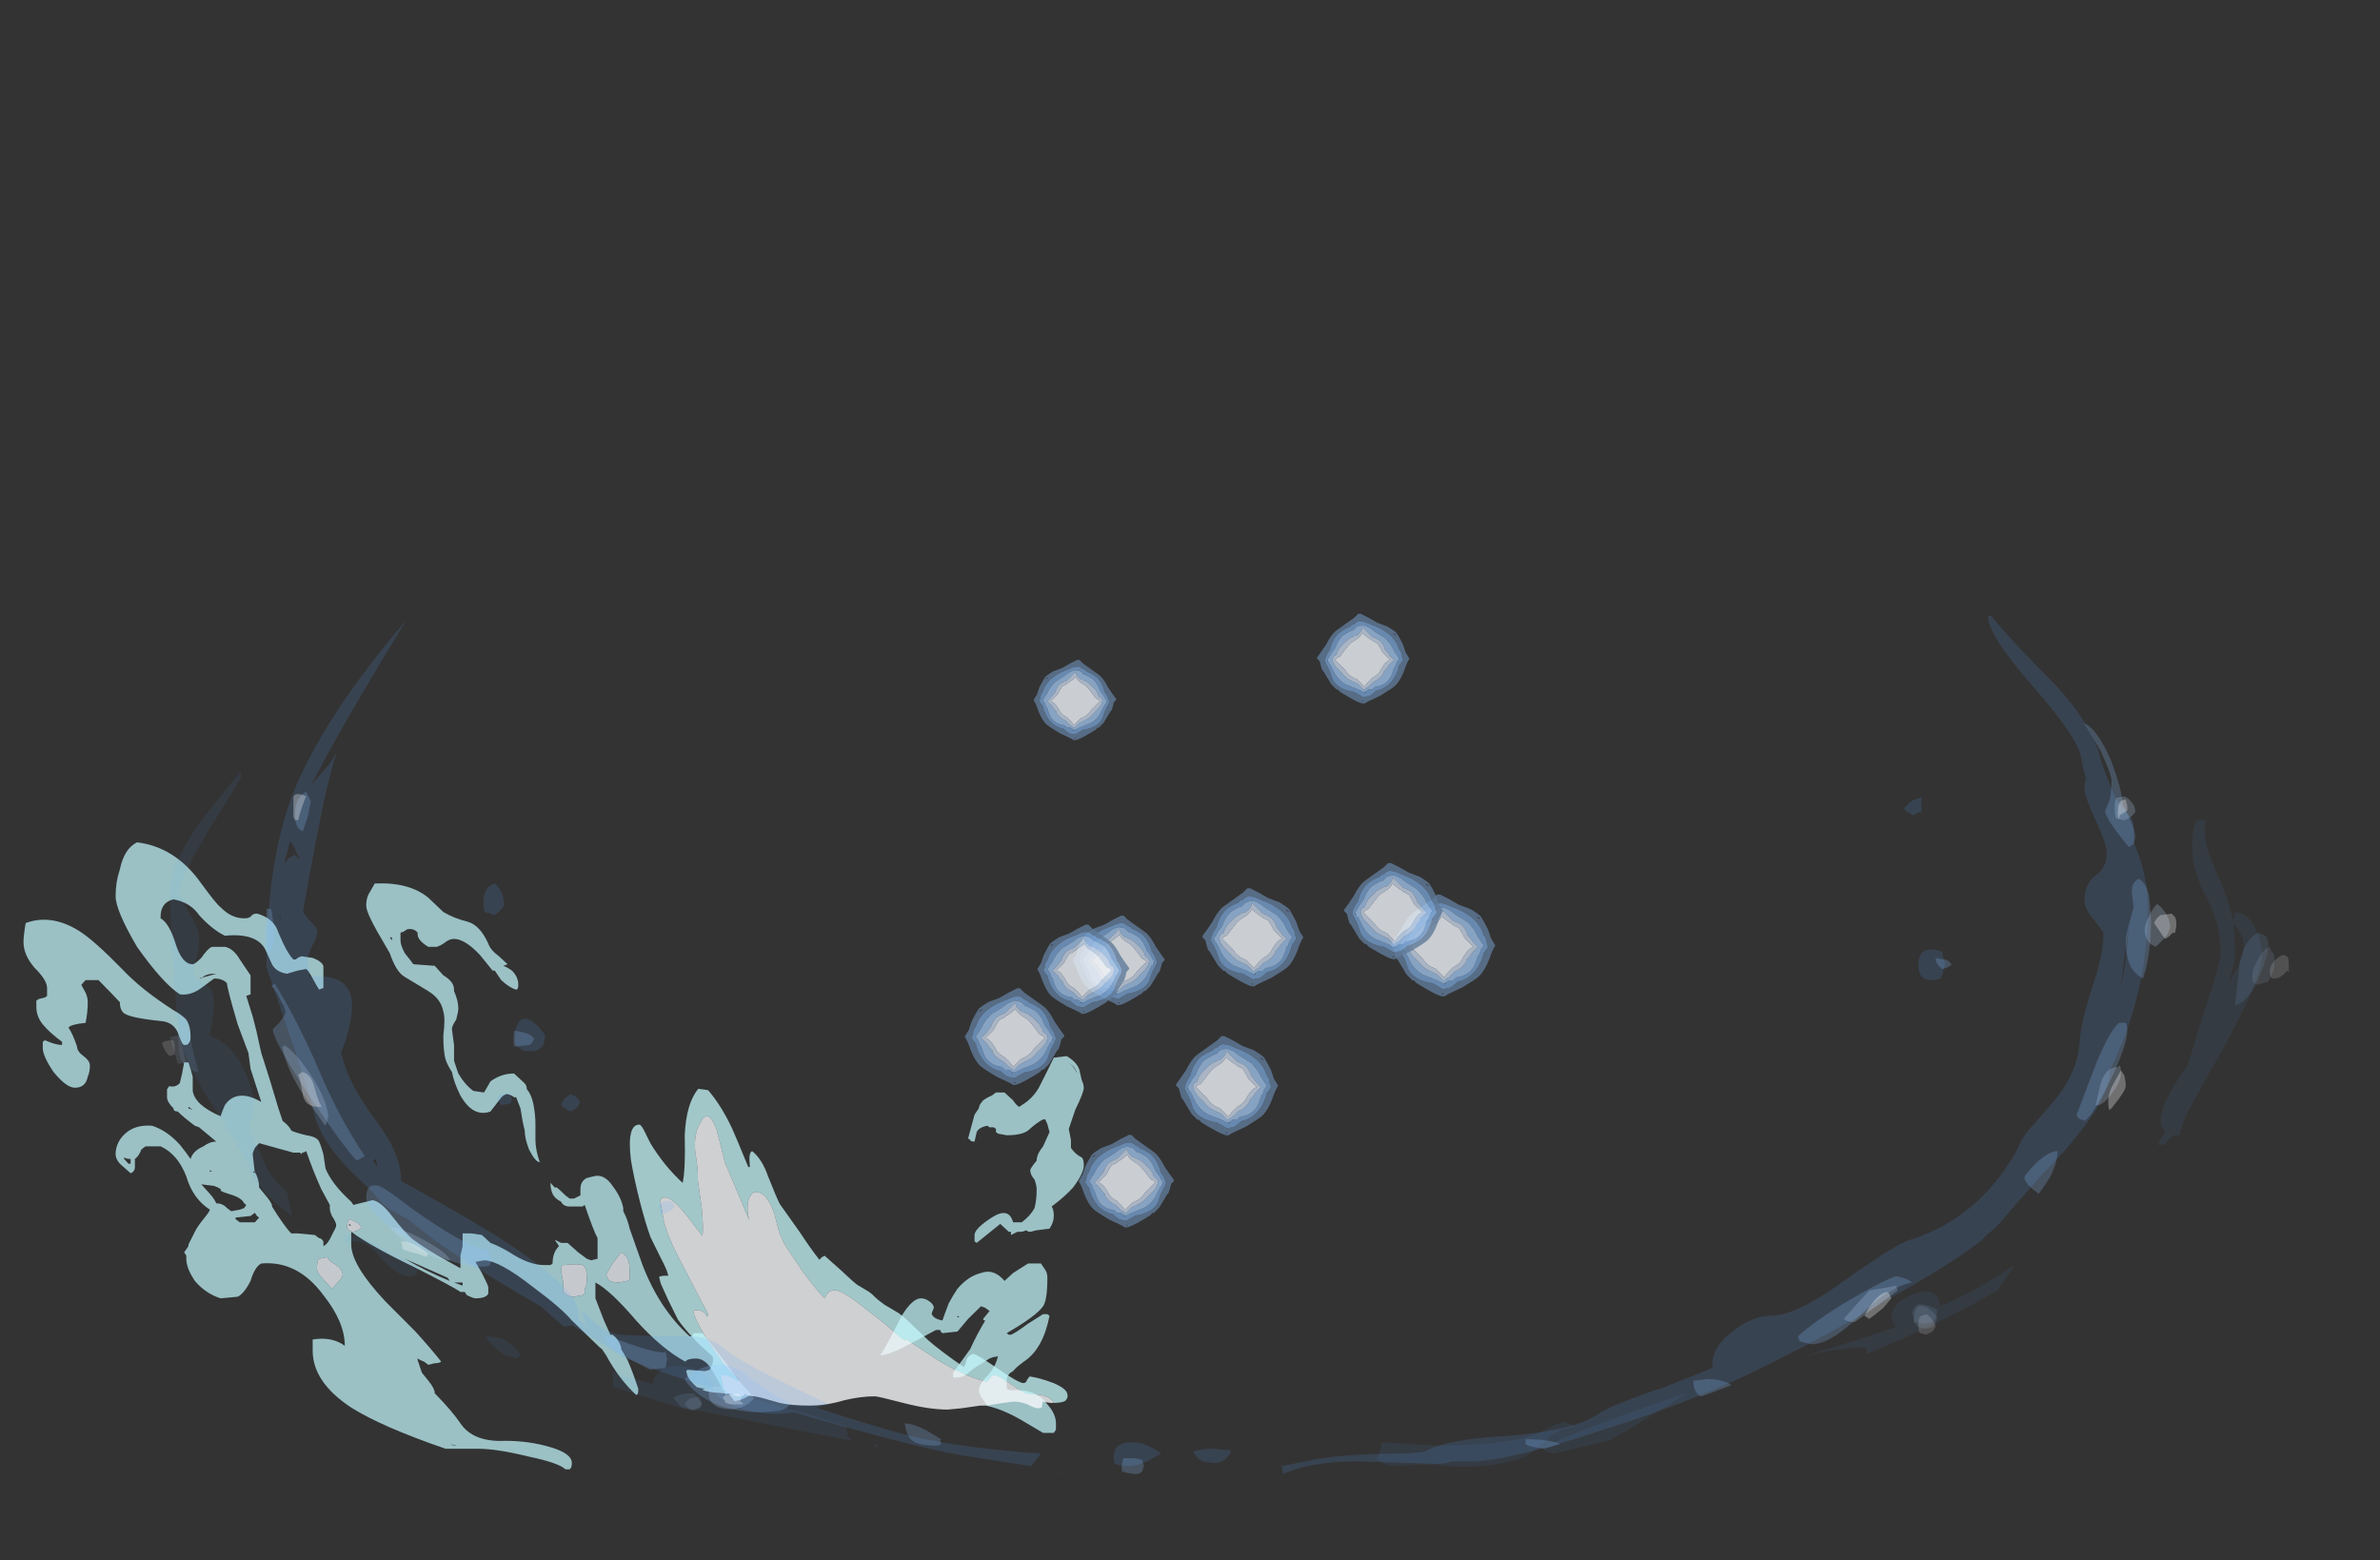 <?xml version="1.0" encoding="UTF-8" standalone="no"?>
<svg xmlns:ffdec="https://www.free-decompiler.com/flash" xmlns:xlink="http://www.w3.org/1999/xlink" ffdec:objectType="frame" height="344.85px" width="526.0px" xmlns="http://www.w3.org/2000/svg">
  <rect width="100%" height="100%" fill="#333333" stroke="none"/>
  <g transform="matrix(1.0, 0.0, 0.0, 1.0, 264.9, 298.0)">
    <use ffdec:characterId="285" height="19.8" transform="matrix(-9.468, 0.0, 0.0, 7.0, -25.373, -111.8)" width="24.75" xlink:href="#shape0"/>
    <use ffdec:characterId="289" height="12.1" transform="matrix(7.0, 0.0, 1.492, 5.86, -129.827, -57.313)" width="11.95" xlink:href="#shape1"/>
    <use ffdec:characterId="290" height="27.1" transform="matrix(7.0, 0.0, 0.0, 7.0, -206.35, -161.85)" width="60.35" xlink:href="#shape2"/>
    <use ffdec:characterId="294" height="22.2" transform="matrix(7.0, 0.0, 0.0, 7.0, -229.1, -127.55)" width="67.15" xlink:href="#shape3"/>
    <use ffdec:characterId="263" height="3.5" transform="matrix(6.429, 0.0, 0.0, 6.429, 42.429, -100.25)" width="3.6" xlink:href="#shape4"/>
    <use ffdec:characterId="263" height="3.5" transform="matrix(5.666, 0.0, 0.0, 5.666, 26.201, -162.315)" width="3.6" xlink:href="#shape4"/>
    <use ffdec:characterId="263" height="3.5" transform="matrix(6.19, 0.0, 0.0, 6.19, 0.859, -101.632)" width="3.6" xlink:href="#shape4"/>
    <use ffdec:characterId="263" height="3.5" transform="matrix(6.074, 0.0, 0.0, 6.074, 32.166, -107.23)" width="3.6" xlink:href="#shape4"/>
    <use ffdec:characterId="263" height="3.5" transform="matrix(6.263, 0.0, 0.0, 6.263, -4.974, -68.961)" width="3.6" xlink:href="#shape4"/>
    <use ffdec:characterId="263" height="3.5" transform="matrix(-6.102, 0.0, 0.0, 6.102, -29.716, -79.529)" width="3.6" xlink:href="#shape4"/>
    <use ffdec:characterId="263" height="3.5" transform="matrix(-5.068, 0.0, 0.0, 5.068, -18.228, -152.119)" width="3.6" xlink:href="#shape4"/>
    <use ffdec:characterId="263" height="3.5" transform="matrix(-5.652, 0.0, 0.0, 5.652, -7.527, -95.59)" width="3.6" xlink:href="#shape4"/>
    <use ffdec:characterId="263" height="3.5" transform="matrix(-5.638, 0.0, 0.0, 5.638, -15.352, -93.616)" width="3.6" xlink:href="#shape4"/>
    <use ffdec:characterId="263" height="3.5" transform="matrix(-5.843, 0.0, 0.0, 5.843, -5.483, -47.125)" width="3.6" xlink:href="#shape4"/>
  </g>
  <defs>
    <g id="shape0" transform="matrix(1.0, 0.0, 0.0, 1.0, 6.9, 21.6)">
      <path d="M5.25 -8.25 Q5.3 -8.25 5.3 -8.05 L5.25 -7.7 5.25 -7.4 5.2 -7.35 Q5.15 -7.25 5.0 -7.25 L4.8 -7.3 4.75 -7.35 4.75 -7.5 Q4.7 -7.6 4.7 -7.8 4.7 -8.2 4.8 -8.25 4.85 -8.3 5.25 -8.25 M3.75 -7.75 L3.7 -7.8 Q3.7 -7.85 3.7 -8.05 3.7 -8.55 3.9 -8.65 L4.1 -8.3 4.25 -7.95 4.2 -7.8 Q4.15 -7.7 3.95 -7.7 L3.75 -7.75 M10.85 -7.8 L10.65 -7.5 10.45 -7.8 Q10.4 -7.9 10.4 -7.95 10.4 -8.1 10.55 -8.25 10.75 -8.4 10.75 -8.5 L10.95 -8.45 Q11.0 -8.4 11.0 -8.15 11.0 -8.0 10.85 -7.8 M10.25 -9.35 Q10.2 -9.3 10.15 -9.3 10.0 -9.35 9.95 -9.45 10.05 -9.6 10.15 -9.65 L10.25 -9.7 Q10.3 -9.6 10.3 -9.4 L10.25 -9.35 M10.2 -9.5 L10.25 -9.5 10.25 -9.55 10.2 -9.5" fill="#eaeff5" fill-opacity="0.8" fill-rule="evenodd" stroke="none"/>
      <path d="M11.1 -17.95 L11.35 -18.0 Q11.4 -18.0 11.5 -17.9 L11.55 -17.9 Q11.7 -18.1 11.9 -18.75 12.0 -19.2 12.4 -19.35 12.5 -19.35 12.55 -19.25 12.6 -19.2 12.7 -19.2 13.0 -19.2 13.25 -19.55 13.35 -19.65 13.7 -20.3 14.3 -21.45 15.2 -21.6 15.5 -21.4 15.6 -20.75 15.7 -20.35 15.7 -19.9 15.7 -19.45 15.2 -18.3 14.6 -17.15 14.2 -16.8 13.95 -16.75 13.7 -17.0 L13.4 -17.3 Q13.2 -17.3 13.1 -17.15 13.1 -17.0 12.85 -15.85 L12.6 -14.95 12.55 -14.45 12.3 -13.4 Q12.55 -13.6 12.75 -13.6 13.0 -13.6 13.15 -13.3 13.2 -13.15 13.25 -12.95 13.85 -13.3 13.9 -13.75 L13.9 -14.2 Q13.95 -14.45 14.0 -14.65 L14.1 -14.65 Q14.15 -14.25 14.2 -14.0 14.3 -13.85 14.45 -13.9 L14.5 -13.8 14.5 -13.55 Q14.5 -13.4 14.35 -13.2 14.35 -13.1 14.25 -13.1 14.1 -12.9 13.85 -12.65 L13.75 -12.6 13.35 -12.15 Q13.5 -12.15 13.65 -12.0 13.9 -11.85 13.95 -11.6 14.05 -11.8 14.2 -12.05 14.5 -12.5 14.85 -12.65 15.3 -12.7 15.55 -12.3 15.7 -12.05 15.7 -11.75 15.7 -11.6 15.6 -11.45 L15.35 -11.15 Q15.25 -11.2 15.25 -11.35 L15.25 -11.6 Q15.15 -11.7 15.1 -11.9 L15.0 -12.0 14.65 -12.0 Q14.25 -11.75 14.05 -11.05 13.9 -10.35 13.5 -10.0 13.5 -9.95 13.65 -9.7 13.8 -9.45 13.85 -9.3 L14.0 -8.9 14.0 -8.85 14.1 -8.65 14.05 -8.55 14.05 -8.45 Q14.05 -8.15 13.85 -7.75 13.6 -7.35 13.25 -7.2 L12.85 -7.25 Q12.7 -7.35 12.55 -7.75 12.45 -8.2 12.3 -8.3 11.45 -8.4 10.85 -7.3 10.35 -6.45 10.35 -5.7 10.65 -6.0 11.1 -5.9 L11.1 -5.55 Q11.1 -4.55 10.2 -3.75 9.5 -3.15 8.0 -2.45 L7.25 -2.45 Q6.8 -2.45 6.05 -2.2 5.35 -2.0 5.2 -1.8 L5.1 -1.8 Q5.05 -1.85 5.05 -2.0 5.05 -2.3 5.55 -2.5 6.05 -2.7 6.6 -2.7 7.35 -2.65 7.65 -3.25 7.85 -3.65 8.25 -4.2 8.25 -4.35 8.4 -4.6 L8.55 -4.85 8.65 -5.25 8.65 -5.3 Q8.6 -5.25 8.5 -5.2 L8.4 -5.1 8.25 -5.15 Q8.15 -5.15 8.1 -5.2 8.3 -5.55 8.7 -6.15 L9.4 -7.1 Q10.2 -8.25 10.2 -8.9 10.2 -9.25 10.2 -9.3 9.75 -8.85 8.75 -8.2 7.8 -7.55 7.65 -7.4 L7.55 -7.4 7.5 -7.3 Q7.35 -7.2 7.3 -7.2 7.05 -7.2 7.0 -7.35 7.0 -7.45 7.0 -7.55 7.0 -7.6 7.15 -8.0 L7.3 -8.35 7.1 -8.4 Q6.75 -8.4 5.95 -7.55 5.3 -6.9 5.05 -6.5 L4.4 -5.65 4.35 -5.6 4.25 -5.4 Q3.95 -4.65 3.55 -4.15 3.5 -4.15 3.5 -4.3 L3.5 -4.35 Q3.65 -4.95 3.75 -5.25 L3.9 -5.6 3.9 -5.65 Q3.95 -5.9 4.1 -6.05 L4.15 -6.05 4.3 -6.5 4.5 -7.2 4.5 -7.7 Q4.15 -7.45 3.55 -6.5 2.95 -5.6 2.4 -5.2 2.35 -5.3 2.15 -5.3 1.9 -5.3 1.7 -4.75 1.5 -4.25 1.45 -4.15 L1.4 -4.2 1.25 -3.95 1.1 -4.0 Q1.0 -4.05 0.95 -4.1 L0.95 -4.1 0.85 -4.15 Q1.15 -4.55 1.45 -5.15 L2.0 -6.1 2.2 -6.1 2.25 -6.0 2.3 -6.0 Q3.0 -6.85 3.4 -8.25 L3.7 -9.4 Q3.75 -9.7 3.85 -9.95 L3.85 -10.05 Q3.9 -10.4 4.1 -10.75 4.3 -11.15 4.55 -11.05 L4.7 -11.0 Q4.85 -10.9 4.85 -10.65 L4.85 -10.45 5.0 -10.35 5.1 -10.35 5.2 -10.45 Q5.35 -10.65 5.4 -10.7 L5.45 -10.7 5.55 -10.85 Q5.55 -10.65 5.5 -10.5 5.45 -10.35 5.3 -10.25 5.25 -10.1 5.1 -10.1 L4.8 -10.1 4.75 -10.15 Q4.55 -9.35 4.45 -9.1 L4.45 -8.45 4.6 -8.4 4.7 -8.45 4.9 -8.65 5.15 -8.95 5.3 -8.95 5.45 -9.05 5.35 -8.85 Q5.5 -8.65 5.5 -8.3 L5.55 -8.25 5.7 -8.25 Q6.05 -8.25 6.5 -8.65 6.75 -8.85 6.95 -8.95 L7.15 -9.2 7.4 -9.25 7.6 -9.25 7.6 -8.85 7.65 -8.55 7.65 -8.15 8.05 -8.45 Q8.45 -8.75 8.75 -9.05 8.9 -9.2 9.25 -9.8 9.5 -10.25 9.7 -10.3 L10.15 -10.15 10.2 -10.25 Q10.65 -10.8 10.8 -11.3 L10.85 -11.75 Q10.9 -12.0 10.95 -12.15 11.0 -12.3 11.25 -12.35 11.55 -12.45 11.6 -12.5 11.65 -12.65 11.8 -12.8 L11.9 -13.2 12.1 -14.1 12.3 -14.95 12.35 -15.25 Q12.4 -15.6 12.5 -16.1 L12.65 -16.75 12.55 -16.8 12.55 -17.4 12.8 -17.9 Q12.95 -18.25 13.15 -18.3 L13.45 -18.3 Q13.55 -18.25 13.7 -17.95 13.85 -17.75 13.9 -17.75 14.15 -17.75 14.3 -18.4 14.45 -19.05 14.65 -19.2 L14.65 -19.25 Q14.65 -19.7 14.35 -19.8 13.95 -19.7 13.75 -19.3 13.45 -18.85 13.15 -18.65 12.4 -18.75 12.2 -18.2 L12.05 -17.75 Q11.95 -17.5 11.7 -17.45 L11.45 -17.55 11.25 -17.6 Q11.2 -17.55 11.1 -17.3 11.0 -17.05 10.95 -16.95 L10.85 -17.0 Q10.85 -17.05 10.85 -17.2 L10.85 -17.7 Q10.9 -17.85 11.1 -17.95 M8.05 -18.4 L8.0 -18.45 Q7.9 -18.55 7.8 -18.55 7.55 -18.55 7.2 -18.05 L6.9 -17.55 6.85 -17.55 6.7 -17.25 Q6.5 -17.0 6.35 -16.95 6.3 -16.95 6.3 -17.1 6.3 -17.35 6.45 -17.55 6.55 -17.65 6.65 -17.7 L6.55 -17.75 6.75 -18.0 Q6.95 -18.2 7.0 -18.4 7.2 -19.0 7.5 -19.1 7.8 -19.2 8.05 -19.4 L8.4 -19.85 Q8.85 -20.35 9.65 -20.3 L9.8 -19.95 Q9.85 -19.8 9.85 -19.6 9.85 -19.4 9.6 -18.8 L9.3 -18.1 Q9.15 -17.5 8.95 -17.35 L8.4 -16.9 Q8.1 -16.65 8.05 -16.25 8.0 -16.05 8.05 -15.5 8.05 -15.0 8.0 -14.75 7.95 -14.55 7.85 -14.35 7.8 -14.0 7.65 -13.6 7.35 -12.9 6.95 -13.1 L6.75 -13.45 Q6.65 -13.65 6.55 -13.65 L6.45 -13.6 6.4 -13.55 6.35 -13.55 6.25 -13.2 Q6.2 -12.75 6.15 -12.5 6.15 -12.25 6.05 -11.9 5.9 -11.5 5.8 -11.5 5.9 -11.9 5.9 -12.2 L5.9 -12.7 Q5.9 -13.0 5.95 -13.35 6.0 -13.65 6.1 -13.8 6.1 -13.95 6.2 -14.05 L6.4 -14.3 Q6.7 -14.3 6.95 -14.05 L7.1 -13.7 7.35 -13.75 Q7.55 -13.95 7.7 -14.3 L7.8 -14.7 7.8 -15.2 7.85 -15.7 Q7.85 -15.8 7.75 -16.0 7.7 -16.25 7.7 -16.35 7.7 -16.6 7.8 -16.9 L7.8 -16.95 Q7.8 -17.2 8.05 -17.4 8.15 -17.55 8.25 -17.7 L8.75 -17.75 Q8.8 -17.85 8.95 -18.1 9.05 -18.35 9.05 -18.5 L9.05 -18.75 Q9.0 -18.75 8.9 -18.85 8.75 -18.9 8.65 -18.75 L8.65 -18.7 Q8.65 -18.5 8.4 -18.3 L8.2 -18.3 Q8.1 -18.35 8.05 -18.4 M9.3 -18.6 L9.25 -18.6 9.25 -18.5 9.3 -18.6 M13.7 -17.3 Q13.6 -17.45 13.4 -17.45 L13.35 -17.45 13.75 -17.3 13.7 -17.3 M14.35 -16.3 Q15.1 -16.95 15.55 -17.6 16.2 -18.5 16.55 -18.8 17.2 -19.35 17.8 -19.05 17.85 -18.65 17.85 -18.45 17.85 -18.05 17.6 -17.65 17.3 -17.25 17.3 -17.0 L17.3 -16.75 17.35 -16.7 17.5 -16.65 17.55 -16.6 17.55 -16.4 Q17.55 -16.1 17.4 -15.85 17.25 -15.6 16.95 -15.3 L16.95 -15.2 Q17.1 -15.2 17.35 -15.35 L17.4 -15.3 Q17.4 -15.25 17.4 -15.1 17.4 -14.85 17.15 -14.35 16.85 -13.85 16.65 -13.85 16.4 -13.85 16.35 -14.2 16.3 -14.35 16.3 -14.55 16.3 -14.7 16.45 -14.85 16.6 -15.0 16.6 -15.15 16.7 -15.55 16.8 -15.75 16.75 -15.85 16.4 -15.9 16.35 -16.25 16.35 -16.55 16.35 -16.7 16.4 -16.85 L16.5 -17.1 16.4 -17.25 16.1 -17.25 Q15.7 -16.7 15.6 -16.55 15.6 -16.3 15.5 -16.2 15.35 -16.05 14.6 -15.95 14.35 -15.9 14.25 -15.6 14.15 -15.2 14.1 -15.2 14.0 -15.2 14.0 -15.25 13.95 -15.3 13.95 -15.45 13.95 -15.8 14.05 -16.0 14.15 -16.15 14.35 -16.3 M12.35 -12.1 L11.55 -11.8 11.4 -11.8 11.35 -11.75 11.35 -11.8 Q11.3 -11.8 11.25 -11.85 11.1 -11.25 10.9 -10.65 L10.7 -10.15 10.7 -10.05 Q10.7 -9.95 10.65 -9.8 10.55 -9.6 10.55 -9.5 10.55 -9.45 10.65 -9.2 10.75 -8.9 10.85 -8.85 10.85 -8.9 10.85 -9.0 10.9 -9.1 10.95 -9.1 L11.05 -9.2 11.45 -9.25 11.6 -9.25 Q11.75 -9.45 12.05 -10.1 L12.05 -10.15 Q12.1 -10.3 12.2 -10.45 L12.35 -10.7 Q12.35 -10.95 12.45 -11.2 L12.5 -11.2 12.45 -11.15 12.5 -11.75 Q12.5 -11.8 12.45 -11.95 L12.35 -12.1 M13.3 -12.65 L13.3 -12.65 M14.0 -13.25 L13.9 -13.15 14.0 -13.2 14.0 -13.25 M4.55 -10.8 L4.55 -10.8 M3.75 -7.75 L3.95 -7.7 Q4.15 -7.7 4.2 -7.8 L4.25 -7.95 4.1 -8.3 3.9 -8.65 Q3.7 -8.55 3.7 -8.05 3.7 -7.85 3.7 -7.8 L3.75 -7.75 M5.25 -8.25 Q4.85 -8.3 4.8 -8.25 4.7 -8.2 4.7 -7.8 4.7 -7.6 4.75 -7.5 L4.75 -7.35 4.8 -7.3 5.0 -7.25 Q5.15 -7.25 5.2 -7.35 L5.25 -7.4 5.25 -7.7 5.3 -8.05 Q5.3 -8.25 5.25 -8.25 M13.45 -11.2 L13.5 -11.2 13.5 -11.25 13.45 -11.2 M13.25 -10.6 Q13.2 -10.55 12.95 -10.45 12.75 -10.35 12.7 -10.2 L12.65 -10.15 12.7 -10.05 12.8 -10.0 13.0 -9.95 13.1 -10.05 Q13.2 -10.2 13.35 -10.2 13.4 -10.35 13.5 -10.5 L13.7 -10.8 13.4 -10.75 Q13.2 -10.65 13.25 -10.6 M12.9 -9.7 L12.9 -9.75 12.55 -9.8 12.45 -9.9 12.4 -9.8 12.35 -9.75 12.45 -9.6 12.8 -9.6 12.9 -9.7 M10.25 -9.35 L10.3 -9.4 Q10.3 -9.6 10.25 -9.7 L10.15 -9.65 Q10.05 -9.6 9.95 -9.45 10.0 -9.35 10.15 -9.3 10.2 -9.3 10.25 -9.35 M10.85 -7.8 Q11.0 -8.0 11.0 -8.15 11.0 -8.4 10.95 -8.45 L10.75 -8.5 Q10.75 -8.4 10.55 -8.25 10.4 -8.1 10.4 -7.95 10.4 -7.9 10.45 -7.8 L10.65 -7.5 10.85 -7.8 M8.45 -8.15 L7.95 -7.85 7.9 -7.75 Q8.45 -8.05 8.95 -8.45 L8.45 -8.15 M7.6 -7.6 L7.8 -7.7 7.6 -7.7 7.6 -7.6 M7.75 -2.55 L7.8 -2.55 7.9 -2.6 7.75 -2.55 M15.5 -11.6 L15.5 -11.65 Q15.45 -11.6 15.35 -11.6 15.35 -11.5 15.35 -11.45 L15.4 -11.45 15.5 -11.6 M-6.0 -14.25 L-5.85 -13.85 Q-5.7 -13.5 -5.45 -13.3 L-5.4 -13.25 Q-5.35 -13.25 -5.25 -13.45 L-5.05 -13.7 -4.85 -13.7 -4.75 -13.6 Q-4.65 -13.55 -4.55 -13.45 -4.45 -13.3 -4.45 -13.2 L-4.35 -13.0 Q-4.25 -12.5 -4.2 -12.25 L-4.25 -12.2 Q-4.25 -12.15 -4.35 -12.15 L-4.4 -12.45 Q-4.45 -12.6 -4.65 -12.65 L-4.7 -12.6 -4.8 -12.6 -4.85 -12.55 -4.85 -12.45 -4.9 -12.4 -5.1 -12.35 Q-5.45 -12.35 -5.6 -12.5 -5.8 -12.75 -5.95 -12.85 L-6.0 -12.85 -6.05 -12.7 -6.1 -12.45 -5.95 -12.0 Q-5.8 -11.75 -5.8 -11.55 -5.65 -11.3 -5.65 -11.25 -5.65 -11.1 -5.75 -10.95 -5.8 -10.75 -5.8 -10.65 -5.8 -10.3 -5.75 -10.05 -5.65 -9.8 -5.45 -9.6 L-5.25 -9.6 Q-5.15 -10.1 -4.75 -9.75 -4.35 -9.4 -4.35 -9.2 -4.35 -9.05 -4.35 -9.0 L-4.4 -8.95 -4.95 -9.55 -5.15 -9.3 -5.2 -9.3 -5.2 -9.2 -5.35 -9.3 -5.4 -9.3 Q-5.5 -9.3 -5.55 -9.35 -5.6 -9.3 -5.65 -9.3 L-5.8 -9.35 -6.1 -9.4 Q-6.2 -9.6 -6.2 -9.8 -6.2 -10.0 -6.15 -10.1 -6.45 -10.4 -6.65 -10.7 -6.9 -11.15 -6.9 -11.4 -6.9 -11.6 -6.85 -11.65 -6.7 -11.75 -6.6 -11.95 L-6.6 -12.2 -6.55 -12.55 -6.7 -13.15 Q-6.9 -13.7 -6.9 -13.85 -6.9 -13.95 -6.85 -14.1 L-6.8 -14.4 Q-6.75 -14.65 -6.5 -14.85 L-6.2 -14.8 -6.0 -14.25 M-6.3 -14.65 L-6.3 -14.65 M-6.75 -14.3 Q-6.65 -14.55 -6.55 -14.65 -6.7 -14.5 -6.75 -14.3 M-3.6 -6.1 L-3.95 -6.15 -4.2 -6.55 -4.5 -6.95 -4.6 -6.9 -4.7 -6.8 -4.55 -6.55 Q-4.55 -6.5 -4.6 -6.5 -4.4 -6.05 -4.25 -5.6 L-3.85 -4.85 -3.85 -4.7 -3.95 -4.7 Q-4.1 -4.7 -4.25 -4.9 L-4.35 -5.0 -4.7 -5.3 -4.8 -5.35 Q-4.9 -5.35 -4.9 -5.4 -4.85 -5.05 -4.65 -4.75 -4.45 -4.5 -4.45 -4.25 L-4.5 -4.1 Q-4.6 -3.9 -4.65 -3.8 -5.0 -3.7 -5.45 -3.35 L-5.95 -2.95 -6.2 -2.95 -6.25 -3.05 -6.25 -3.25 Q-6.25 -3.55 -6.05 -3.85 -5.8 -4.35 -5.2 -4.3 -5.15 -4.3 -5.1 -4.35 -5.1 -4.4 -5.1 -4.6 -5.1 -4.8 -5.25 -4.9 -5.3 -5.0 -5.5 -5.2 -5.95 -5.6 -6.1 -6.65 L-6.05 -6.7 -5.95 -6.7 -5.6 -6.4 Q-5.3 -6.1 -5.2 -6.05 L-5.15 -6.05 -5.1 -6.1 Q-5.8 -6.65 -5.95 -6.95 -6.05 -7.15 -6.05 -7.85 -6.05 -8.0 -6.0 -8.1 L-5.9 -8.3 -5.6 -8.3 -5.25 -8.0 -5.05 -7.75 Q-4.8 -8.15 -4.5 -8.0 -4.2 -7.9 -3.95 -7.5 -3.85 -7.3 -3.75 -7.05 -3.65 -6.7 -3.6 -6.5 -3.4 -6.55 -3.35 -6.7 -3.35 -6.75 -3.4 -6.9 -3.4 -7.0 -3.3 -7.1 -3.2 -7.2 -3.1 -7.2 -2.9 -7.2 -2.65 -6.65 -2.3 -5.7 -2.15 -5.4 -2.35 -5.4 -2.9 -5.8 L-3.45 -6.2 -3.55 -6.2 Q-3.55 -6.15 -3.6 -6.1 M-3.95 -6.6 L-3.95 -6.65 -4.0 -6.6 -3.95 -6.6" fill="#bdeff4" fill-opacity="0.753" fill-rule="evenodd" stroke="none"/>
    </g>
    <g id="shape1" transform="matrix(1.0, 0.0, 0.0, 1.0, 8.15, 12.05)">
      <path d="M-6.35 -0.5 L-6.4 -0.5 -6.4 -0.55 -6.35 -0.5 M-5.55 -9.35 L-5.55 -9.35" fill="#c989e2" fill-rule="evenodd" stroke="none"/>
      <path d="M-6.9 -0.55 L-7.4 -0.6 -7.6 -0.65 -7.7 -0.7 -7.6 -0.75 -7.7 -0.75 -7.85 -0.8 Q-8.05 -1.1 -8.05 -1.25 L-8.05 -1.4 -8.0 -1.45 -7.45 -1.4 -7.3 -1.45 -7.15 -1.7 Q-7.1 -1.85 -7.1 -1.95 L-7.45 -2.45 Q-7.8 -3.05 -7.9 -3.35 L-8.05 -4.1 -8.15 -4.7 Q-8.15 -4.9 -8.15 -4.95 -8.1 -5.0 -7.9 -5.0 L-7.85 -5.0 Q-7.85 -4.95 -7.85 -5.1 -7.85 -5.25 -7.95 -5.7 L-8.1 -6.45 Q-8.15 -7.0 -8.15 -7.8 -8.15 -8.65 -8.1 -9.35 -7.95 -10.7 -7.55 -10.7 -7.5 -10.7 -7.45 -10.5 L-7.35 -10.0 Q-7.1 -9.15 -6.65 -8.5 -6.45 -9.0 -6.2 -10.3 -5.9 -11.5 -5.4 -12.05 L-5.1 -12.0 Q-4.8 -11.4 -4.65 -10.55 -4.6 -10.25 -4.45 -9.1 L-4.4 -9.1 -4.35 -9.4 Q-4.3 -9.65 -4.2 -9.7 -3.95 -9.4 -3.9 -8.75 -3.8 -7.9 -3.75 -7.7 L-3.35 -6.65 Q-3.15 -6.05 -2.95 -5.6 L-2.85 -5.7 -2.75 -5.75 -2.35 -5.2 Q-2.05 -4.75 -1.95 -4.65 L-1.65 -4.4 Q-1.55 -4.3 -1.5 -4.2 -1.4 -4.05 -1.25 -3.9 L-0.95 -3.65 Q-0.8 -3.55 -0.55 -3.15 L-0.15 -2.55 Q0.15 -2.15 0.75 -1.55 0.85 -1.7 0.9 -1.85 1.05 -2.05 1.15 -2.05 1.25 -2.05 1.8 -1.5 2.35 -0.95 2.5 -0.95 2.55 -0.95 2.6 -1.0 2.65 -1.1 2.75 -1.2 3.05 -1.15 3.45 -0.95 3.8 -0.75 3.8 -0.55 3.8 -0.4 3.7 -0.3 3.6 -0.2 3.25 -0.2 L3.3 -0.25 Q3.2 -0.45 2.95 -0.5 L2.55 -0.55 Q2.45 -0.55 2.1 -0.9 1.75 -1.25 1.65 -1.25 1.55 -1.25 1.5 -1.15 L1.35 -1.0 Q0.7 -1.2 0.0 -1.8 L-0.85 -2.6 -0.9 -2.55 -1.05 -2.7 Q-1.3 -3.1 -1.8 -3.65 -2.45 -4.45 -2.7 -4.45 -2.8 -4.45 -2.9 -4.4 -3.0 -4.3 -3.1 -4.15 -3.3 -4.5 -3.55 -5.1 L-3.9 -6.1 Q-3.95 -6.25 -4.0 -6.65 L-4.0 -7.3 Q-4.05 -8.15 -4.4 -8.15 -4.6 -8.15 -4.75 -7.75 -4.85 -7.45 -4.85 -7.1 L-5.0 -8.2 -5.15 -9.25 -5.15 -9.8 Q-5.15 -10.25 -5.15 -10.55 -5.25 -11.4 -5.65 -10.7 -5.9 -10.35 -6.0 -9.7 -6.05 -9.0 -6.15 -8.6 L-6.25 -7.55 Q-6.35 -6.8 -6.45 -6.5 L-6.8 -7.3 Q-7.1 -7.95 -7.3 -7.95 -7.45 -7.95 -7.45 -7.9 L-7.5 -7.85 -7.55 -7.05 Q-7.55 -6.35 -7.3 -5.35 -7.05 -4.2 -6.9 -3.55 L-6.95 -3.45 -7.0 -3.6 Q-7.1 -3.7 -7.2 -3.7 -7.35 -3.7 -7.35 -3.65 -7.35 -3.15 -6.95 -2.05 -6.75 -1.45 -6.5 -1.15 L-6.45 -1.05 -6.55 -1.05 Q-6.55 -1.1 -6.65 -1.15 -6.75 -1.25 -6.9 -1.25 L-6.95 -1.25 Q-7.0 -1.2 -7.0 -1.05 -7.0 -0.75 -7.0 -0.7 -6.95 -0.6 -6.9 -0.55" fill="#c5f7f9" fill-opacity="0.753" fill-rule="evenodd" stroke="none"/>
      <path d="M3.25 -0.2 L3.2 -0.2 2.95 -0.25 2.95 -0.2 2.9 -0.1 2.9 -0.05 Q2.85 0.0 2.75 0.0 2.65 0.0 2.45 -0.15 2.25 -0.25 2.05 -0.25 L1.7 -0.2 1.15 -0.1 0.95 -0.1 0.35 0.0 -0.1 0.05 Q-0.7 0.05 -1.45 -0.2 -2.2 -0.45 -2.3 -0.45 -2.75 -0.45 -3.3 -0.3 -3.9 -0.1 -4.45 -0.1 -5.0 -0.1 -5.35 -0.2 L-5.9 -0.4 -6.1 -0.45 -6.15 -0.45 -6.35 -0.5 -6.4 -0.55 -6.4 -0.5 Q-6.45 -0.45 -6.55 -0.45 -6.7 -0.45 -6.75 -0.5 L-6.8 -0.55 -6.9 -0.55 Q-6.95 -0.6 -7.0 -0.7 -7.0 -0.75 -7.0 -1.05 -7.0 -1.2 -6.95 -1.25 L-6.9 -1.25 Q-6.75 -1.25 -6.65 -1.15 -6.55 -1.1 -6.55 -1.05 L-6.45 -1.05 -6.5 -1.15 Q-6.75 -1.45 -6.95 -2.05 -7.35 -3.15 -7.35 -3.65 -7.35 -3.7 -7.2 -3.7 -7.1 -3.7 -7.0 -3.6 L-6.95 -3.45 -6.9 -3.55 Q-7.05 -4.2 -7.3 -5.35 -7.55 -6.35 -7.55 -7.05 L-7.5 -7.85 -7.45 -7.9 Q-7.45 -7.95 -7.3 -7.95 -7.1 -7.95 -6.8 -7.3 L-6.45 -6.5 Q-6.35 -6.8 -6.25 -7.55 L-6.15 -8.6 Q-6.05 -9.0 -6.0 -9.7 -5.9 -10.35 -5.65 -10.7 -5.25 -11.4 -5.15 -10.55 -5.15 -10.25 -5.15 -9.8 L-5.15 -9.25 -5.0 -8.2 -4.85 -7.1 Q-4.85 -7.45 -4.75 -7.75 -4.6 -8.15 -4.4 -8.15 -4.05 -8.15 -4.0 -7.3 L-4.0 -6.65 Q-3.95 -6.25 -3.9 -6.1 L-3.55 -5.1 Q-3.3 -4.5 -3.1 -4.15 -3.0 -4.3 -2.9 -4.4 -2.8 -4.45 -2.7 -4.45 -2.45 -4.45 -1.8 -3.65 -1.3 -3.1 -1.05 -2.7 L-0.9 -2.55 -0.85 -2.6 0.0 -1.8 Q0.7 -1.2 1.35 -1.0 L1.5 -1.15 Q1.55 -1.25 1.65 -1.25 1.75 -1.25 2.1 -0.9 2.45 -0.55 2.55 -0.55 L2.95 -0.5 Q3.2 -0.45 3.3 -0.25 L3.25 -0.2 M-5.55 -9.35 L-5.55 -9.35" fill="#f5f7fa" fill-opacity="0.8" fill-rule="evenodd" stroke="none"/>
    </g>
    <g id="shape2" transform="matrix(1.0, 0.0, 0.0, 1.0, 29.5, 23.3)">
      <path d="M22.8 -17.6 L22.8 -17.1 22.7 -17.1 22.55 -17.0 Q22.35 -17.1 22.25 -17.2 22.45 -17.5 22.75 -17.55 L22.8 -17.6 M22.7 -12.3 Q22.7 -12.5 22.8 -12.65 23.0 -12.85 23.45 -12.7 L23.55 -12.3 23.45 -11.95 23.4 -11.85 Q23.3 -11.8 23.1 -11.8 22.7 -11.8 22.7 -12.3 M20.35 -2.3 Q22.05 -3.5 22.45 -3.6 23.6 -3.95 24.55 -4.8 25.35 -5.55 25.85 -6.5 26.0 -6.9 26.4 -7.3 L27.0 -8.0 Q27.75 -8.9 27.8 -9.9 27.85 -10.5 28.2 -11.6 28.55 -12.6 28.55 -13.3 L28.25 -13.7 Q27.95 -14.05 27.95 -14.3 27.95 -14.85 28.3 -15.1 28.65 -15.35 28.65 -15.8 28.65 -16.1 28.3 -16.85 27.95 -17.6 27.95 -17.85 27.95 -18.05 28.0 -18.15 27.9 -18.5 27.85 -18.8 27.75 -19.45 26.3 -21.1 24.9 -22.7 24.9 -23.3 L25.0 -23.3 Q25.7 -22.45 27.05 -21.1 28.2 -19.85 28.45 -18.8 28.6 -18.3 28.95 -17.5 L29.4 -16.95 Q29.5 -16.85 29.5 -16.65 L29.5 -16.15 Q29.95 -15.15 29.95 -14.05 29.95 -11.4 28.75 -8.95 L28.75 -8.9 Q28.7 -8.1 27.8 -7.0 27.4 -6.45 26.6 -5.65 L25.55 -4.45 Q25.15 -3.95 24.85 -3.75 24.7 -3.55 24.45 -3.4 23.75 -2.85 21.8 -1.75 19.85 -0.6 18.05 0.3 15.8 1.45 12.75 2.4 9.9 3.35 8.65 3.4 L7.95 3.4 7.8 3.45 Q7.65 3.5 6.75 3.45 L5.0 3.4 Q3.65 3.4 2.75 3.75 L2.65 3.8 2.6 3.55 3.35 3.4 Q4.4 3.15 6.55 3.15 L7.1 3.1 Q7.8 2.7 9.65 2.6 11.8 2.45 12.6 1.9 13.05 1.6 14.7 1.05 L16.2 0.45 16.2 0.35 Q16.2 -0.25 16.9 -0.75 17.5 -1.2 18.05 -1.2 18.85 -1.2 20.35 -2.3 M29.2 -12.45 L29.1 -11.55 Q29.3 -12.55 29.35 -13.55 L29.2 -12.45 M0.1 3.4 L-0.05 3.3 -0.2 3.1 Q0.05 3.0 0.4 3.0 L1.0 3.05 Q1.0 3.15 0.85 3.3 0.7 3.45 0.45 3.45 L0.1 3.4 M-28.7 -16.2 L-28.9 -15.45 Q-28.75 -15.7 -28.55 -15.75 L-28.4 -15.6 -28.55 -15.95 -28.7 -16.2 M-27.2 -19.05 Q-27.55 -18.25 -28.3 -13.95 L-28.15 -13.75 Q-27.85 -13.45 -27.85 -13.35 -27.85 -13.15 -28.0 -12.9 -28.15 -12.6 -28.15 -12.45 L-28.1 -12.05 -28.1 -11.9 Q-27.2 -12.0 -26.9 -11.55 -26.75 -11.35 -26.75 -10.95 -26.75 -10.6 -26.95 -9.9 L-27.1 -9.5 -27.05 -9.35 Q-26.85 -8.5 -25.95 -7.3 -25.2 -6.3 -25.2 -5.45 -23.8 -4.7 -22.4 -3.85 -19.6 -2.1 -19.6 -1.3 L-19.6 -1.1 -19.3 -0.85 Q-19.45 -1.1 -19.5 -1.3 L-19.4 -1.3 Q-18.95 -0.75 -18.3 -0.6 L-17.15 -0.55 -16.0 -0.55 Q-15.4 -0.5 -15.05 -0.2 -14.65 0.15 -13.45 0.75 L-11.7 1.6 -12.1 1.7 Q-10.1 2.35 -9.1 2.6 -7.35 3.0 -5.0 3.15 L-5.3 3.55 -7.55 3.2 Q-9.2 2.9 -12.8 1.85 L-13.25 1.9 Q-13.95 1.9 -14.55 1.7 -15.2 1.45 -15.5 1.05 L-16.75 0.65 -16.9 0.6 Q-18.05 0.2 -18.35 0.0 L-19.8 -0.9 -20.05 -0.85 -20.8 -1.5 -21.4 -1.85 Q-23.25 -2.95 -24.1 -3.55 L-25.0 -4.25 -25.55 -4.55 Q-25.9 -4.8 -26.05 -5.05 L-26.35 -5.35 Q-27.7 -6.55 -27.95 -7.6 -28.1 -8.3 -28.8 -10.3 L-29.45 -12.2 Q-29.45 -15.45 -28.65 -17.6 -27.7 -20.05 -25.05 -23.15 -27.0 -19.95 -27.75 -18.5 L-28.05 -17.95 -27.75 -18.3 Q-27.4 -18.65 -27.2 -19.05 M-26.9 -7.3 L-26.9 -7.3 M-29.05 -13.9 L-29.0 -13.7 -29.0 -13.8 -29.05 -13.9 M-26.0 -6.15 L-26.1 -6.1 -25.95 -5.9 Q-25.95 -6.0 -26.0 -6.15 M-22.0 -14.5 Q-21.95 -14.3 -21.95 -14.15 -22.1 -13.95 -22.25 -13.85 L-22.55 -13.95 Q-22.6 -14.0 -22.6 -14.25 -22.6 -14.75 -22.25 -14.85 -22.1 -14.75 -22.0 -14.5 M-20.7 -9.75 L-20.8 -9.65 Q-20.9 -9.55 -21.1 -9.55 -21.35 -9.55 -21.4 -9.6 L-21.6 -9.75 -21.6 -10.05 Q-21.6 -10.4 -21.4 -10.55 -21.1 -10.7 -20.65 -10.05 L-20.7 -9.75 M-22.05 -7.85 L-22.15 -8.05 Q-22.15 -8.15 -22.05 -8.2 L-21.75 -8.2 -21.7 -8.05 -21.75 -7.9 -22.05 -7.85 M-19.55 -7.95 Q-19.6 -7.75 -19.85 -7.65 L-19.95 -7.7 -20.15 -7.85 Q-20.15 -7.9 -20.05 -8.05 L-19.85 -8.2 Q-19.6 -8.1 -19.55 -7.95 M-16.55 -4.65 Q-16.7 -4.45 -17.0 -4.4 -17.05 -4.5 -17.05 -4.7 -17.0 -4.8 -16.85 -4.8 -16.65 -4.85 -16.6 -4.75 L-16.55 -4.65 M-1.65 3.4 Q-1.95 3.55 -2.35 3.55 L-2.6 3.5 -2.6 3.45 -2.65 3.5 Q-2.7 3.45 -2.7 3.25 -2.7 2.85 -2.25 2.8 -1.75 2.75 -1.2 3.15 L-1.65 3.4" fill="#59a5ff" fill-opacity="0.149" fill-rule="evenodd" stroke="none"/>
      <path d="M19.1 -0.35 L18.95 -0.4 18.9 -0.55 Q19.45 -1.05 20.45 -1.65 21.45 -2.25 22.0 -2.45 L22.2 -2.4 Q22.4 -2.35 22.5 -2.25 21.75 -2.1 20.8 -1.15 19.9 -0.3 19.35 -0.3 L19.1 -0.35 M28.75 -17.5 Q28.8 -17.75 28.8 -18.1 28.8 -18.3 28.45 -19.05 L27.95 -19.9 Q28.35 -19.75 28.8 -18.7 29.15 -17.75 29.15 -17.35 L29.35 -16.95 Q29.55 -16.55 29.55 -16.3 L29.5 -16.1 29.35 -16.0 Q28.6 -16.9 28.6 -17.15 L28.75 -17.5 M30.0 -14.35 L30.05 -13.7 Q30.05 -12.6 29.8 -11.85 29.4 -12.05 29.3 -12.55 29.25 -12.75 29.25 -13.0 29.25 -13.2 29.35 -13.55 L29.5 -14.1 29.45 -14.5 Q29.4 -14.85 29.65 -15.0 29.95 -14.85 30.0 -14.35 M29.25 -10.45 Q29.3 -10.4 29.3 -10.2 29.3 -9.75 28.75 -8.6 28.2 -7.5 27.95 -7.35 27.9 -7.4 27.8 -7.4 27.7 -7.5 27.7 -7.55 L28.35 -9.25 Q28.8 -10.3 29.05 -10.45 L29.25 -10.45 M23.5 -12.45 Q23.65 -12.45 23.75 -12.3 23.7 -12.2 23.45 -12.15 L23.35 -12.25 Q23.25 -12.35 23.25 -12.5 L23.5 -12.45 M26.9 -5.65 Q26.7 -5.3 26.5 -5.05 26.3 -5.2 26.15 -5.35 26.05 -5.5 26.05 -5.55 26.05 -5.65 26.45 -6.05 26.85 -6.4 27.1 -6.4 27.1 -6.1 26.9 -5.65 M16.8 1.0 L15.85 1.35 Q15.6 1.25 15.6 0.85 L16.05 0.8 Q16.45 0.8 16.75 0.95 L16.8 1.0 M10.9 3.0 Q10.4 2.95 10.3 2.85 L10.3 2.7 Q11.05 2.7 11.4 2.85 L10.9 3.0 M-28.05 -17.45 L-28.15 -16.95 -28.3 -16.5 Q-28.45 -16.55 -28.5 -16.7 -28.55 -16.8 -28.55 -17.05 -28.55 -17.55 -28.2 -17.75 L-28.05 -17.45 M-29.3 -14.05 L-29.25 -13.7 Q-29.2 -13.45 -29.2 -13.25 L-29.25 -12.9 Q-29.25 -12.85 -29.3 -12.7 L-29.45 -12.7 -29.5 -12.95 -29.5 -13.3 -29.45 -13.75 -29.45 -14.05 -29.3 -14.05 M-29.3 -11.6 L-29.2 -11.7 Q-28.45 -10.5 -27.75 -8.85 -27.1 -7.35 -26.35 -6.25 L-26.4 -6.2 Q-26.5 -6.15 -26.6 -6.1 -27.0 -6.5 -28.1 -8.15 -29.25 -9.9 -29.25 -10.25 L-29.05 -10.45 Q-28.85 -10.7 -28.85 -10.8 -28.85 -10.9 -29.0 -11.15 -29.15 -11.5 -29.3 -11.6 M-26.3 -4.95 Q-26.3 -5.4 -25.9 -5.3 -25.65 -5.2 -24.95 -4.65 -23.15 -3.35 -22.5 -3.3 L-22.4 -3.1 -22.35 -2.95 -22.4 -2.8 Q-22.45 -2.75 -22.7 -2.75 -23.6 -2.75 -24.95 -3.6 -26.3 -4.45 -26.3 -4.95 M-21.15 -9.75 L-21.6 -9.7 Q-21.65 -9.7 -21.65 -9.9 -21.65 -10.25 -21.6 -10.2 L-21.35 -10.15 Q-21.1 -10.1 -21.0 -9.95 -21.05 -9.8 -21.15 -9.75 M-17.95 -0.3 Q-17.1 0.0 -16.85 -0.05 L-16.8 0.15 -16.85 0.45 -17.35 0.5 -18.3 0.0 Q-18.8 -0.3 -18.8 -0.6 L-17.95 -0.3 M-2.1 3.3 Q-2.0 3.3 -1.8 3.35 L-1.75 3.55 -1.8 3.7 Q-1.85 3.8 -2.05 3.8 L-2.35 3.75 -2.35 3.7 -2.4 3.75 Q-2.45 3.75 -2.45 3.55 L-2.4 3.3 -2.1 3.3 M-8.15 2.85 Q-8.15 2.9 -8.35 2.9 -8.85 2.9 -9.05 2.75 -9.25 2.6 -9.3 2.2 -9.05 2.2 -8.65 2.4 L-8.15 2.7 Q-8.2 2.75 -8.15 2.85 M-13.25 1.8 L-13.8 1.85 Q-14.8 1.85 -15.55 1.45 -16.05 1.15 -16.25 0.8 -15.4 0.05 -14.45 0.55 -13.45 1.35 -12.9 1.55 -12.95 1.7 -13.25 1.8" fill="#8cc1ff" fill-opacity="0.224" fill-rule="evenodd" stroke="none"/>
      <path d="M22.05 -2.0 L20.7 -1.0 Q20.45 -1.0 20.35 -1.1 L20.7 -1.5 21.15 -2.0 21.75 -2.1 22.0 -2.15 22.05 -2.0 M29.45 -17.4 Q29.55 -17.3 29.55 -17.1 29.4 -16.9 29.2 -16.85 L28.95 -16.9 Q28.9 -17.0 28.9 -17.25 28.9 -17.45 28.95 -17.55 L29.2 -17.6 Q29.35 -17.55 29.45 -17.4 M30.5 -13.15 L30.2 -12.85 Q29.95 -12.95 29.9 -13.15 29.85 -13.2 29.85 -13.4 29.85 -13.55 30.0 -13.85 30.15 -14.15 30.25 -14.2 30.45 -14.05 30.55 -13.85 30.65 -13.65 30.65 -13.5 30.65 -13.35 30.5 -13.15 M29.05 -9.1 Q29.1 -9.1 29.1 -8.85 29.1 -8.6 28.8 -8.2 28.5 -7.8 28.3 -7.85 L28.45 -8.5 Q28.6 -9.05 29.0 -9.05 L29.05 -9.1 M-27.55 -7.3 L-27.6 -7.2 -28.4 -8.35 Q-28.85 -9.1 -28.95 -9.7 L-28.9 -9.7 -28.9 -9.75 Q-28.55 -9.55 -28.05 -8.8 -27.55 -8.05 -27.5 -7.5 L-27.55 -7.3 M-24.8 -3.35 Q-25.4 -3.75 -25.55 -4.0 -25.25 -4.0 -24.5 -3.6 -23.75 -3.2 -23.65 -2.95 -24.1 -2.95 -24.8 -3.35 M-14.8 1.75 Q-15.3 1.75 -15.45 1.45 -15.5 1.3 -15.5 1.1 -15.25 1.0 -14.8 1.05 -14.35 1.15 -14.05 1.4 -14.35 1.75 -14.8 1.75" fill="#bfdcff" fill-opacity="0.224" fill-rule="evenodd" stroke="none"/>
      <path d="M21.85 -1.75 L21.6 -1.45 Q21.3 -1.2 21.15 -1.1 L21.0 -1.2 Q21.4 -1.95 21.75 -1.95 L21.85 -1.75 M29.3 -17.3 L29.3 -17.15 29.05 -17.0 29.05 -16.9 Q29.0 -16.9 29.0 -17.1 29.0 -17.35 29.1 -17.45 29.15 -17.5 29.25 -17.5 L29.3 -17.3 M30.8 -13.8 Q30.85 -13.75 30.85 -13.5 L30.8 -13.25 30.8 -13.3 Q30.7 -13.3 30.65 -13.2 L30.5 -13.1 Q30.45 -13.15 30.35 -13.3 L30.15 -13.6 Q30.2 -13.75 30.35 -13.85 L30.7 -13.9 30.8 -13.8 M29.2 -8.8 Q29.25 -8.65 29.25 -8.45 29.25 -8.3 28.8 -7.75 L28.75 -7.7 Q28.7 -7.7 28.7 -7.95 28.7 -8.25 28.85 -8.5 L29.1 -8.95 29.2 -8.8 M-28.45 -16.85 L-28.55 -16.85 -28.6 -16.95 -28.6 -17.2 Q-28.6 -17.55 -28.6 -17.6 -28.5 -17.75 -28.2 -17.6 -28.35 -17.25 -28.45 -16.85 M-27.95 -8.45 Q-27.8 -7.9 -27.7 -7.8 -28.2 -7.75 -28.3 -8.15 -28.4 -8.75 -28.45 -8.8 L-28.4 -8.85 Q-28.35 -8.85 -28.35 -8.9 -28.05 -8.85 -27.95 -8.45 M-24.4 -3.05 L-24.65 -3.15 Q-24.9 -3.2 -25.15 -3.3 L-25.2 -3.55 Q-24.95 -3.55 -24.7 -3.4 -24.5 -3.3 -24.35 -3.15 L-24.4 -3.05 M-15.0 1.5 L-14.95 1.5 -15.05 1.4 Q-15.0 1.3 -14.85 1.3 L-14.55 1.25 -14.45 1.35 -14.5 1.5 Q-14.4 1.55 -14.4 1.6 L-14.7 1.6 Q-14.95 1.6 -15.0 1.5" fill="#ffffff" fill-opacity="0.298" fill-rule="evenodd" stroke="none"/>
    </g>
    <g id="shape3" transform="matrix(1.0, 0.0, 0.0, 1.0, 32.75, 18.4)">
      <path d="M21.95 -0.9 L21.85 -1.1 Q21.85 -1.35 22.05 -1.6 22.3 -1.8 22.6 -1.9 23.3 -2.15 23.4 -1.5 23.95 -1.75 24.45 -2.0 25.2 -2.45 25.75 -2.8 L25.2 -2.0 Q23.6 -1.05 21.1 0.0 21.05 -0.1 21.05 -0.2 20.2 -0.2 19.0 0.1 L20.0 -0.2 Q21.0 -0.5 22.0 -0.85 L21.95 -0.9 M31.8 -16.85 Q31.75 -16.8 31.75 -16.45 31.75 -15.95 32.25 -14.9 32.5 -14.3 32.65 -13.65 L32.7 -13.95 Q33.15 -13.9 33.35 -13.4 33.55 -13.0 33.55 -12.6 33.55 -11.85 32.25 -9.5 31.65 -8.45 31.3 -7.8 L31.15 -7.5 Q30.95 -7.0 30.95 -6.9 L30.75 -6.9 30.45 -6.6 30.25 -6.6 30.5 -7.05 Q30.35 -7.15 30.35 -7.35 30.35 -7.9 31.1 -8.95 L31.2 -9.1 31.65 -10.55 Q32.25 -12.4 32.25 -12.6 32.25 -13.6 31.8 -14.4 31.35 -15.25 31.35 -15.95 31.35 -16.7 31.5 -16.85 L31.8 -16.85 M32.7 -12.55 Q32.7 -12.4 32.5 -11.7 L32.75 -12.15 Q33.25 -13.05 32.65 -13.55 32.7 -13.1 32.7 -12.55 M11.85 2.3 Q11.4 2.35 11.1 2.6 L10.6 3.05 Q9.8 3.65 7.8 3.55 L7.4 3.5 6.9 3.5 6.05 3.55 Q5.8 3.5 5.6 3.3 5.75 3.05 5.75 2.8 L5.9 2.8 7.45 2.9 Q9.65 2.9 10.6 2.55 10.85 2.45 11.1 2.3 11.35 2.2 11.5 2.15 L11.65 2.2 Q11.8 2.25 11.85 2.3 M15.4 1.25 L13.55 2.4 12.9 2.75 11.2 3.15 Q10.95 3.1 10.85 3.0 11.2 2.7 14.9 1.4 L15.4 1.25 M-30.25 -18.2 L-31.2 -16.65 Q-32.2 -15.0 -32.2 -14.6 L-32.2 -14.5 -32.15 -14.5 Q-32.1 -14.25 -31.85 -13.85 -31.65 -13.5 -31.6 -13.3 -31.55 -13.1 -31.6 -12.75 L-31.75 -12.15 Q-31.75 -11.9 -31.6 -11.8 -31.4 -11.7 -31.3 -11.6 -30.95 -11.35 -31.25 -10.05 -30.55 -9.8 -30.15 -8.95 -29.85 -8.3 -29.85 -7.8 -29.85 -7.6 -30.0 -7.15 L-29.95 -7.0 -29.45 -5.9 Q-29.25 -5.5 -28.8 -5.1 L-28.65 -4.35 Q-29.75 -5.15 -30.0 -5.9 -30.15 -6.3 -31.25 -8.0 -32.15 -9.4 -32.25 -10.3 L-32.35 -11.6 -32.4 -11.8 -32.35 -12.05 -32.45 -12.75 -32.5 -14.65 Q-32.5 -15.35 -31.65 -16.65 -31.2 -17.25 -30.3 -18.35 L-30.3 -18.4 Q-30.25 -18.4 -30.25 -18.2 M-26.8 -3.75 Q-26.5 -3.75 -25.65 -3.25 -24.7 -2.75 -24.65 -2.75 L-24.7 -2.55 Q-24.75 -2.45 -24.95 -2.45 -25.35 -2.45 -25.9 -3.1 -26.4 -3.7 -26.95 -3.5 -26.95 -3.6 -27.0 -3.7 L-27.0 -3.75 -26.8 -3.75 M-22.55 -0.55 Q-22.2 -0.55 -21.95 -0.45 -21.65 -0.3 -21.45 0.0 L-21.45 0.05 -21.55 0.15 Q-21.75 0.1 -22.0 0.0 -22.35 -0.25 -22.55 -0.55 M-10.15 2.85 L-10.15 2.95 -10.3 2.9 -10.15 2.85 M-11.15 2.3 L-11.1 2.6 -10.95 2.75 -12.0 2.55 -15.8 1.8 -15.85 1.8 -16.2 1.75 -16.6 1.65 -18.5 1.05 Q-18.5 0.75 -18.55 0.55 -17.9 0.8 -17.25 0.95 -17.2 0.65 -16.95 0.5 -16.7 0.35 -16.3 0.4 -15.9 0.45 -15.65 0.65 -15.35 0.85 -15.35 1.15 L-15.35 1.3 -14.6 1.35 Q-14.25 1.35 -12.25 1.95 L-11.15 2.3 M-4.4 3.75 L-4.4 3.8 -4.5 3.8 -4.4 3.75" fill="#59a5ff" fill-opacity="0.075" fill-rule="evenodd" stroke="none"/>
      <path d="M22.6 -1.0 L22.5 -1.3 Q22.6 -1.55 22.7 -1.55 22.85 -1.6 23.3 -1.4 23.3 -1.15 23.2 -1.05 23.1 -0.95 22.9 -0.95 L22.6 -1.0 M33.65 -13.2 Q33.75 -13.15 33.75 -12.9 33.75 -12.6 33.5 -12.0 33.2 -11.15 32.7 -11.0 32.75 -11.4 32.85 -12.35 33.0 -13.1 33.45 -13.3 33.55 -13.25 33.65 -13.2 M-31.6 -8.9 Q-32.05 -8.9 -32.2 -9.45 L-32.25 -10.1 -32.2 -10.6 -32.0 -10.6 Q-31.7 -9.25 -31.6 -8.9 M-15.85 1.4 L-15.7 1.55 -15.75 1.7 Q-15.8 1.75 -16.0 1.75 -16.25 1.75 -16.4 1.65 L-16.6 1.4 Q-16.45 1.25 -15.95 1.25 L-15.85 1.4" fill="#8cc1ff" fill-opacity="0.11" fill-rule="evenodd" stroke="none"/>
      <path d="M22.65 -0.9 L22.55 -1.0 Q22.55 -1.35 22.7 -1.5 22.8 -1.55 23.0 -1.45 23.2 -1.3 23.3 -1.15 L23.25 -0.95 Q23.2 -0.8 22.95 -0.8 22.75 -0.8 22.65 -0.9 M33.9 -12.65 Q33.95 -12.6 33.95 -12.4 33.95 -12.2 33.9 -12.05 L33.75 -11.75 33.4 -11.65 Q33.35 -11.7 33.3 -11.7 L33.3 -11.75 33.25 -11.75 33.25 -12.0 Q33.25 -12.15 33.4 -12.4 33.55 -12.75 33.8 -12.85 L33.85 -12.7 33.9 -12.65 M-32.1 -9.65 L-32.0 -9.2 -32.25 -9.15 -32.5 -10.0 -32.25 -10.05 Q-32.15 -9.9 -32.1 -9.65 M-15.75 1.45 L-15.7 1.6 Q-15.8 1.75 -16.0 1.8 L-16.1 1.75 -16.25 1.6 Q-16.15 1.45 -16.05 1.4 L-15.8 1.35 -15.75 1.45" fill="#bfdcff" fill-opacity="0.11" fill-rule="evenodd" stroke="none"/>
      <path d="M22.95 -0.6 Q22.8 -0.65 22.75 -0.65 22.7 -0.7 22.7 -0.95 22.7 -1.15 22.8 -1.2 L22.95 -1.25 Q23.15 -1.15 23.25 -0.85 L23.15 -0.7 Q23.05 -0.65 22.95 -0.6 M34.35 -12.55 Q34.4 -12.5 34.4 -12.25 L34.4 -12.05 34.35 -12.1 Q34.15 -11.85 33.95 -11.85 L33.9 -11.85 Q33.8 -11.85 33.8 -12.1 33.8 -12.2 33.9 -12.35 34.05 -12.55 34.25 -12.6 34.3 -12.55 34.35 -12.55 M-32.35 -9.7 L-32.35 -9.45 -32.5 -9.4 Q-32.65 -9.5 -32.75 -9.8 -32.7 -9.9 -32.4 -9.9 -32.35 -9.8 -32.35 -9.7" fill="#ffffff" fill-opacity="0.145" fill-rule="evenodd" stroke="none"/>
    </g>
    <g id="shape4" transform="matrix(1.0, 0.0, 0.0, 1.0, 1.8, 1.75)">
      <path d="M1.3 -1.0 Q1.4 -0.85 1.55 -0.55 L1.65 -0.25 1.8 0.0 Q1.7 0.15 1.6 0.45 1.45 0.85 1.25 1.05 1.15 1.15 0.65 1.45 0.1 1.7 0.05 1.75 L0.0 1.75 Q-0.15 1.75 -0.65 1.45 L-0.9 1.3 -1.0 1.2 -1.05 1.2 -1.25 1.0 -1.55 0.5 -1.6 0.45 -1.65 0.3 -1.7 0.1 -1.8 0.0 -1.8 -0.05 Q-1.65 -0.25 -1.45 -0.55 -1.25 -0.95 -1.05 -1.1 L-0.35 -1.6 -0.2 -1.75 -0.1 -1.75 0.2 -1.6 0.55 -1.4 0.95 -1.25 Q1.2 -1.1 1.3 -1.0 M1.2 -0.95 L1.15 -1.0 1.25 -0.95 1.3 -0.9 1.2 -0.95 M0.5 -1.25 L0.25 -1.35 Q0.05 -1.45 -0.05 -1.45 -0.2 -1.5 -0.35 -1.35 -0.5 -1.3 -0.5 -1.25 -0.75 -1.15 -0.95 -1.0 -1.2 -0.75 -1.3 -0.35 L-1.4 -0.2 Q-1.5 0.0 -1.5 0.1 L-1.3 0.5 -1.2 0.8 Q-1.0 1.2 -0.35 1.3 L0.0 1.5 0.25 1.45 Q0.4 1.35 0.5 1.25 0.95 1.15 1.2 0.75 1.35 0.5 1.4 0.25 L1.45 0.2 1.55 0.05 1.5 -0.1 Q1.5 -0.25 1.4 -0.35 1.3 -0.7 1.0 -0.95 0.75 -1.15 0.5 -1.25 M0.05 1.3 L0.1 1.3 0.05 1.35 0.05 1.3 M-1.35 0.15 L-1.4 0.1 -1.4 0.05 -1.35 0.15 M1.65 -0.45 L1.65 -0.45 M-1.55 -0.65 L-1.55 -0.65 M0.0 1.7 L0.0 1.65 -0.05 1.65 0.0 1.7" fill="#607b9a" fill-opacity="0.8" fill-rule="evenodd" stroke="none"/>
      <path d="M0.5 -1.25 Q0.75 -1.15 1.0 -0.95 1.3 -0.7 1.4 -0.35 1.5 -0.25 1.5 -0.1 L1.55 0.05 1.45 0.2 1.4 0.25 Q1.35 0.5 1.2 0.75 0.95 1.15 0.5 1.25 0.4 1.35 0.25 1.45 L0.0 1.5 -0.35 1.3 Q-1.0 1.2 -1.2 0.8 L-1.3 0.5 -1.5 0.1 Q-1.5 0.0 -1.4 -0.2 L-1.3 -0.35 Q-1.2 -0.75 -0.95 -1.0 -0.75 -1.15 -0.5 -1.25 -0.5 -1.3 -0.35 -1.35 -0.2 -1.5 -0.05 -1.45 0.05 -1.45 0.25 -1.35 L0.5 -1.25 M0.05 1.3 L0.2 1.2 0.35 1.2 0.45 1.1 Q0.85 1.05 1.05 0.75 1.15 0.55 1.2 0.35 L1.25 0.3 1.3 0.15 1.4 0.0 1.2 -0.3 Q1.1 -0.55 0.85 -0.8 L0.45 -1.05 0.25 -1.2 0.15 -1.25 0.0 -1.3 Q-0.1 -1.3 -0.25 -1.25 L-0.4 -1.1 -0.45 -1.1 Q-0.65 -1.0 -0.8 -0.9 -1.0 -0.7 -1.1 -0.4 L-1.25 -0.2 -1.3 -0.1 -1.4 0.05 -1.4 0.1 -1.35 0.15 -1.35 0.2 -1.3 0.2 -1.1 0.6 Q-0.95 0.85 -0.7 1.0 L-0.2 1.2 Q-0.1 1.25 0.0 1.3 L0.05 1.3 0.05 1.35 0.1 1.3 0.05 1.3 M0.05 1.2 L0.0 1.2 0.05 1.2 M-0.05 -1.15 L-0.05 -1.15 M-0.05 -1.2 L0.0 -1.2 -0.05 -1.2" fill="#769fce" fill-opacity="0.8" fill-rule="evenodd" stroke="none"/>
      <path d="M-1.4 0.05 L-1.3 -0.1 -1.25 -0.2 -1.1 -0.4 Q-1.0 -0.7 -0.8 -0.9 -0.65 -1.0 -0.45 -1.1 L-0.4 -1.1 -0.25 -1.25 Q-0.1 -1.3 0.0 -1.3 L0.15 -1.25 0.25 -1.2 0.45 -1.05 0.85 -0.8 Q1.1 -0.55 1.2 -0.3 L1.4 0.0 1.3 0.15 1.25 0.3 1.2 0.35 Q1.15 0.55 1.05 0.75 0.85 1.05 0.45 1.1 L0.35 1.2 0.2 1.2 0.05 1.3 0.0 1.3 Q-0.1 1.25 -0.2 1.2 L-0.7 1.0 Q-0.95 0.85 -1.1 0.6 L-1.3 0.2 -1.35 0.2 -1.35 0.15 -1.4 0.05 M0.2 -0.4 L0.2 -0.4 M0.05 1.2 L0.1 1.15 0.2 1.1 0.4 0.9 Q0.65 0.8 0.8 0.55 L0.8 0.5 0.9 0.4 1.0 0.25 1.2 0.05 1.05 -0.1 0.9 -0.3 0.85 -0.35 Q0.8 -0.55 0.65 -0.7 0.5 -0.8 0.35 -0.85 L0.0 -1.2 -0.05 -1.2 -0.05 -1.15 Q-0.05 -1.1 -0.15 -1.0 L-0.25 -0.9 Q-0.35 -0.9 -0.4 -0.85 -0.55 -0.8 -0.7 -0.65 L-0.9 -0.45 -1.0 -0.3 -1.05 -0.15 -1.15 -0.1 -1.2 0.0 -1.2 0.05 -1.15 0.2 -1.05 0.35 -0.8 0.6 Q-0.65 0.8 -0.4 0.9 L-0.2 1.0 0.0 1.2 0.05 1.2 M-0.05 -1.15 L-0.05 -1.15" fill="#9cbfe7" fill-opacity="0.8" fill-rule="evenodd" stroke="none"/>
      <path d="M0.2 -0.4 L0.2 -0.4 M-1.0 -0.05 L-0.95 -0.05 -0.9 -0.1 -0.75 -0.3 -0.55 -0.55 Q-0.45 -0.65 -0.35 -0.7 L-0.2 -0.8 -0.1 -0.9 -0.05 -1.0 0.15 -0.85 Q0.2 -0.8 0.3 -0.75 L0.35 -0.7 0.55 -0.6 Q0.65 -0.45 0.75 -0.25 L1.05 0.05 Q0.9 0.1 0.8 0.25 L0.7 0.4 0.65 0.5 Q0.55 0.65 0.35 0.75 L0.2 0.9 Q0.1 1.0 0.05 1.1 L-0.25 0.8 Q-0.55 0.7 -0.7 0.45 L-1.1 0.05 -1.0 -0.05" fill="#f0f4f9" fill-opacity="0.8" fill-rule="evenodd" stroke="none"/>
      <path d="M0.0 -1.2 L0.35 -0.85 Q0.5 -0.8 0.65 -0.7 0.8 -0.55 0.85 -0.35 L0.9 -0.3 1.05 -0.1 1.2 0.05 1.0 0.25 0.9 0.4 0.8 0.5 0.8 0.55 Q0.65 0.8 0.4 0.9 L0.2 1.1 0.1 1.15 0.05 1.2 0.0 1.2 -0.2 1.0 -0.4 0.9 Q-0.65 0.8 -0.8 0.6 L-1.05 0.35 -1.15 0.2 -1.2 0.05 -1.2 0.0 -1.15 -0.1 -1.05 -0.15 -1.0 -0.3 -0.9 -0.45 -0.7 -0.65 Q-0.55 -0.8 -0.4 -0.85 -0.35 -0.9 -0.25 -0.9 L-0.15 -1.0 Q-0.05 -1.1 -0.05 -1.15 L-0.05 -1.2 0.0 -1.2 M-1.0 -0.05 L-1.1 0.05 -0.7 0.45 Q-0.55 0.7 -0.25 0.8 L0.05 1.1 Q0.1 1.0 0.2 0.9 L0.35 0.75 Q0.55 0.65 0.65 0.5 L0.7 0.4 0.8 0.25 Q0.9 0.1 1.05 0.05 L0.75 -0.25 Q0.65 -0.45 0.55 -0.6 L0.35 -0.7 0.3 -0.75 Q0.2 -0.8 0.15 -0.85 L-0.05 -1.0 -0.1 -0.9 -0.2 -0.8 -0.35 -0.7 Q-0.45 -0.65 -0.55 -0.55 L-0.75 -0.3 -0.9 -0.1 -0.95 -0.05 -1.0 -0.05" fill="#c7d6e9" fill-opacity="0.8" fill-rule="evenodd" stroke="none"/>
    </g>
  </defs>
</svg>

